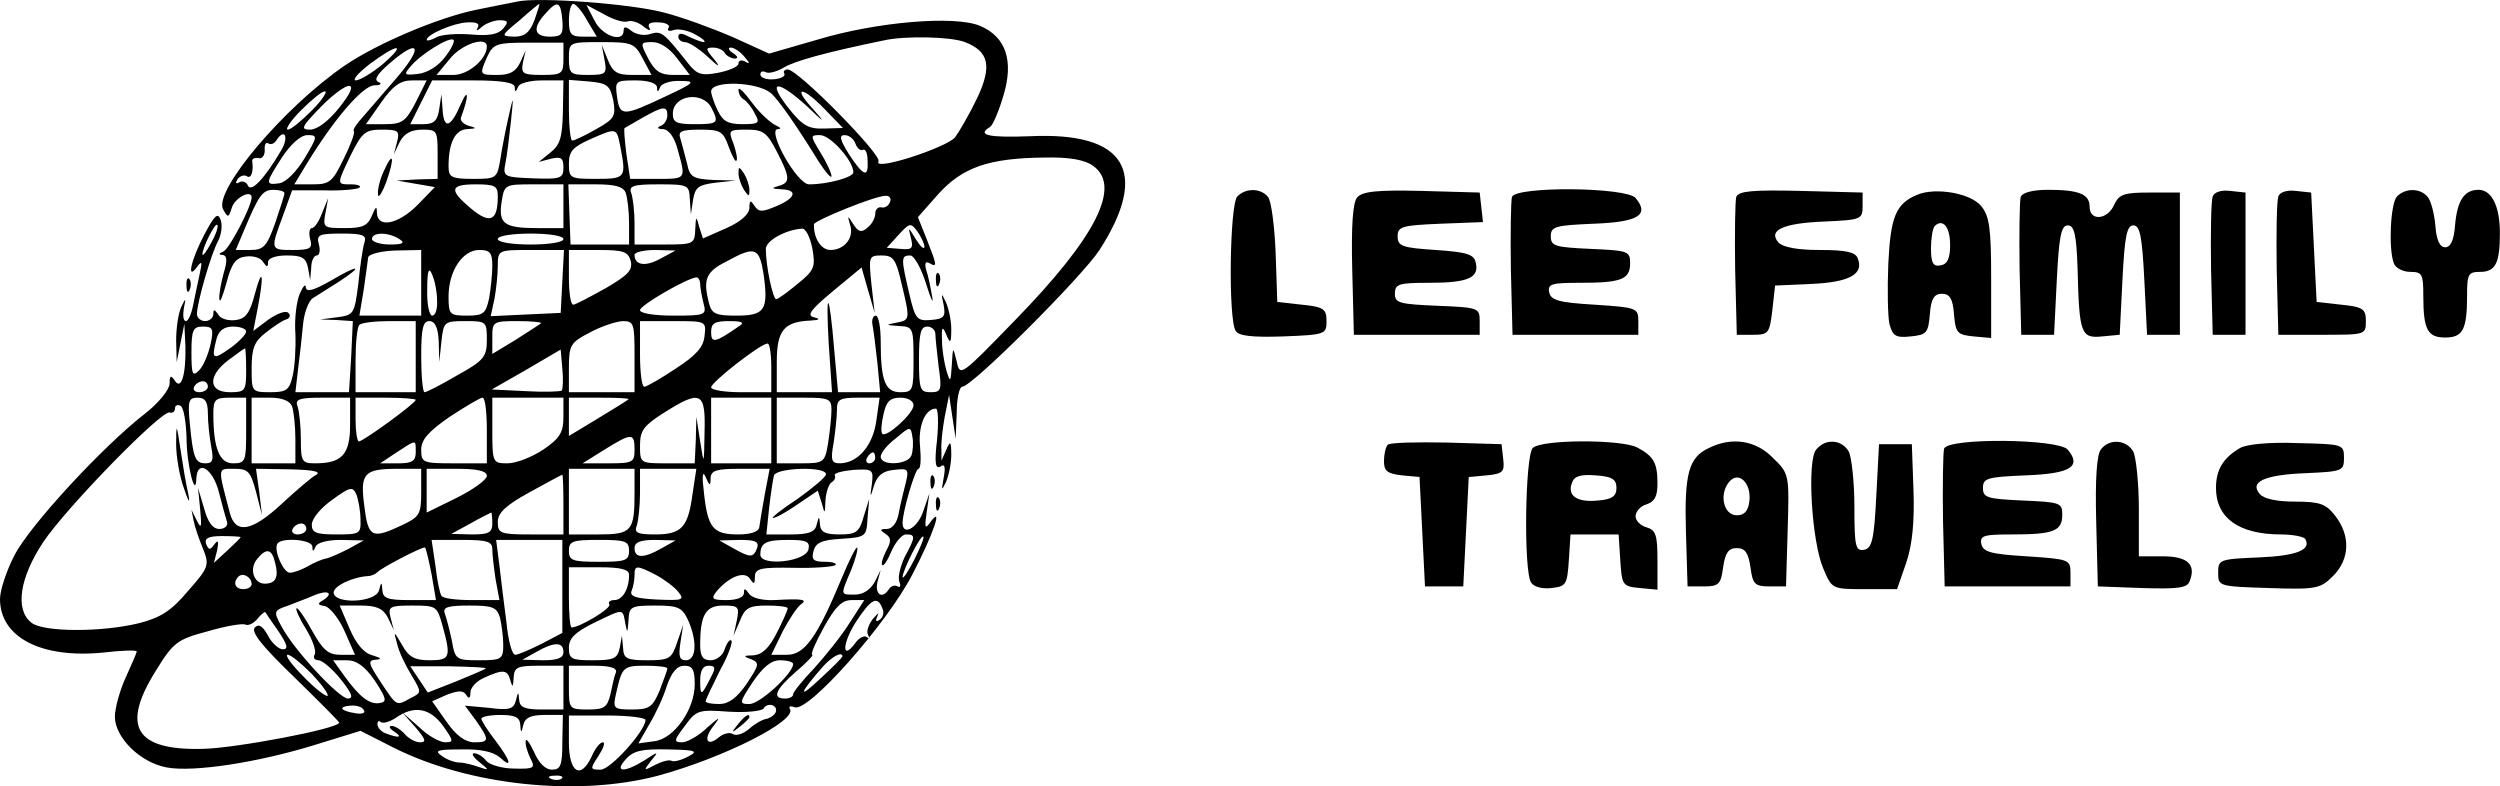 <svg version="1.0" xmlns="http://www.w3.org/2000/svg" preserveAspectRatio="xMidYMid meet" viewBox="13 178.3 457.02 143.75">

<g transform="translate(0,500) scale(0.1,-0.1)" fill="#000000" stroke="none">
<path d="M1075 3214 c-11 -2 -45 -9 -75 -15 -68 -14 -180 -61 -240 -102 -111 -76 -241 -230 -222 -263 9 -16 10 -15 16 4 6 18 36 33 36 18 0 -16 -41 -95 -52 -99 -8 -3 -9 -6 -1 -6 8 -1 9 -10 2 -33 -5 -18 -9 -40 -8 -48 1 -8 6 5 13 30 9 35 17 46 35 48 13 2 28 -2 32 -10 7 -10 9 -10 9 0 0 7 14 12 34 12 28 0 35 -4 39 -22 l4 -23 2 23 c0 12 5 22 10 22 5 0 7 9 4 20 -5 18 0 20 42 20 39 0 46 -3 41 -17 -3 -10 -8 -44 -11 -75 -7 -55 -8 -57 -39 -61 l-31 -4 30 -1 30 -2 -3 -65 -4 -65 -49 0 -49 0 5 43 c3 23 7 59 9 81 2 21 10 43 18 48 7 4 28 18 46 29 48 31 39 34 -13 3 -32 -18 -45 -22 -46 -12 0 7 -5 2 -11 -12 -6 -14 -10 -46 -8 -73 1 -26 -1 -61 -5 -77 -6 -26 -11 -30 -41 -30 -34 0 -34 1 -34 44 0 36 5 49 26 65 14 11 30 22 37 24 7 2 9 8 4 12 -4 5 -20 -1 -36 -12 l-28 -21 8 41 c12 62 9 79 -5 27 -9 -35 -17 -46 -35 -48 -13 -2 -28 2 -32 10 -7 10 -9 10 -9 1 0 -7 -7 -13 -15 -13 -8 0 -15 6 -15 13 0 20 26 111 39 134 6 12 8 29 4 39 -5 13 -11 7 -29 -27 -25 -47 -34 -88 -13 -59 8 11 9 8 4 -14 -3 -15 -9 -41 -12 -57 -3 -16 -9 -29 -13 -29 -5 0 -6 10 -4 23 4 20 4 21 -5 2 -5 -11 -9 -38 -9 -60 l1 -40 7 35 7 35 2 -42 c1 -52 -8 -81 -20 -61 -7 10 -9 8 -9 -7 -1 -11 -20 -35 -46 -55 -77 -60 -211 -205 -238 -259 -14 -27 -26 -63 -26 -79 0 -70 75 -109 188 -98 34 4 62 5 62 2 0 -2 -9 -23 -20 -47 -11 -24 -20 -57 -20 -72 0 -38 46 -84 95 -93 49 -9 167 9 273 42 l81 25 59 -30 c138 -70 338 -91 485 -52 121 33 255 101 241 122 -3 5 1 6 9 3 25 -9 168 152 215 243 39 75 58 131 31 93 -8 -11 -9 -6 -5 20 l5 35 -11 -32 c-10 -31 -38 -47 -38 -22 0 21 23 99 29 99 4 0 5 18 3 40 -4 38 9 70 29 70 4 0 5 -25 2 -57 -5 -42 -3 -54 6 -49 8 6 10 0 6 -21 -4 -23 -4 -24 4 -8 5 11 10 34 10 50 0 26 -2 27 -9 10 l-9 -20 0 20 c-1 11 2 38 6 60 l8 40 6 -40 6 -40 2 48 c0 26 5 47 10 47 18 0 219 201 251 250 92 143 48 216 -126 208 -78 -3 -99 2 -74 17 5 3 16 29 24 56 20 65 5 109 -43 129 -47 19 -188 7 -295 -25 l-90 -26 -66 30 c-37 16 -94 37 -126 45 -59 16 -231 29 -269 20z m32 -34 c-9 -23 -18 -30 -37 -30 -25 1 -25 1 10 30 19 17 35 30 36 30 1 0 -3 -13 -9 -30z m51 0 c2 -26 -1 -30 -23 -30 -29 0 -32 16 -8 42 22 25 28 23 31 -12z m45 0 l18 -30 -25 0 c-22 0 -26 4 -26 30 0 17 4 30 8 30 4 0 16 -13 25 -30z m75 -2 c7 2 20 -2 29 -10 9 -7 14 -8 10 -2 -4 8 2 11 17 10 13 0 22 -5 18 -10 -3 -5 1 -7 9 -4 8 3 26 0 40 -8 13 -7 20 -13 16 -14 -5 0 -17 5 -28 10 -13 7 -19 7 -19 0 0 -5 5 -10 12 -10 7 0 26 -12 42 -27 20 -19 24 -20 12 -5 -16 19 -17 22 -3 22 9 0 19 -4 22 -10 3 -5 12 -10 18 -10 7 0 6 4 -3 10 -8 5 -10 10 -4 10 6 0 18 -8 25 -17 10 -11 10 -14 2 -9 -7 4 -13 3 -13 -3 0 -6 -17 -13 -37 -17 -31 -6 -39 -3 -55 17 -45 57 -49 60 -69 54 -11 -4 -26 -1 -34 5 -11 9 -15 9 -15 1 0 -23 -39 -10 -53 18 l-15 29 32 -17 c17 -10 37 -16 44 -13z m-275 -12 c-3 -6 -1 -6 8 2 7 6 22 12 32 12 16 0 17 -3 7 -15 -9 -11 -26 -14 -59 -11 -25 2 -54 0 -63 -5 -10 -6 -18 -7 -18 -5 0 10 49 31 74 32 17 1 24 -2 19 -10z m-60 -54 c-12 -16 -32 -28 -48 -30 -26 -3 -28 -2 -14 14 17 21 71 55 78 48 3 -2 -4 -17 -16 -32z m951 28 c44 -17 50 -44 22 -103 -14 -29 -32 -60 -40 -71 -16 -19 -151 -63 -140 -44 7 11 -147 168 -166 168 -6 0 -9 -4 -6 -8 2 -4 -6 -9 -20 -10 -13 -1 -24 3 -24 9 0 5 4 7 10 4 5 -3 20 1 32 8 19 12 76 28 183 50 39 9 124 7 149 -3z m-874 -8 c0 -23 -34 -52 -61 -52 l-31 0 24 29 c21 27 68 43 68 23z m140 -23 c0 -27 -3 -29 -39 -29 -35 0 -39 2 -35 23 l5 22 -10 -22 c-8 -17 -19 -23 -41 -23 -34 0 -34 0 -19 34 11 23 17 25 75 25 l64 0 0 -30z m145 1 l16 -30 -35 0 c-28 0 -36 5 -45 28 l-11 27 5 -27 c5 -26 3 -28 -30 -28 -32 0 -35 2 -35 30 0 30 0 30 60 30 56 0 60 -2 75 -30z m63 0 l23 -30 -30 0 c-24 0 -34 7 -46 30 -15 29 -15 30 8 30 14 0 32 -12 45 -30z m-538 -10 c-19 -16 -41 -29 -49 -30 -8 0 3 13 25 30 51 38 69 39 24 0z m28 -22 c-24 -28 -53 -61 -64 -74 -12 -13 -20 -25 -17 -27 2 -3 -6 -25 -19 -51 -20 -41 -25 -46 -56 -46 l-34 0 23 38 c50 82 102 142 123 143 12 0 15 3 8 6 -9 4 -3 14 20 34 53 46 63 33 16 -23z m32 -48 c-18 -35 -25 -40 -56 -40 l-35 0 28 40 c21 30 35 40 56 40 l27 0 -20 -40z m181 28 c0 -10 2 -10 6 0 2 7 22 12 44 12 l39 0 -1 -57 c-1 -47 -5 -61 -23 -75 l-21 -17 23 6 c18 4 22 1 22 -16 0 -20 -5 -22 -55 -20 -54 2 -56 3 -51 28 3 14 7 49 10 76 5 49 5 49 -4 10 -5 -22 -12 -57 -15 -77 -6 -37 -7 -38 -50 -38 -40 0 -45 3 -45 23 0 43 12 67 34 68 18 1 18 2 3 6 -10 3 -17 10 -14 16 14 37 14 56 0 25 -19 -45 -32 -49 -34 -10 l-2 27 -4 -27 c-3 -22 -10 -28 -29 -28 l-24 0 20 40 20 40 75 0 c53 0 75 -4 76 -12z m180 -24 c5 -29 3 -34 -31 -53 -21 -12 -40 -21 -44 -21 -3 0 -6 25 -6 56 l0 55 37 -3 c33 -3 38 -7 44 -34z m80 24 c0 -10 2 -10 6 0 2 6 19 12 36 11 30 0 28 -3 -28 -29 -76 -36 -82 -36 -87 0 -4 29 -3 30 34 30 23 0 38 -5 39 -12z m208 -11 c14 -12 48 -61 88 -126 13 -20 23 -31 23 -26 0 6 -9 25 -20 43 -19 31 -19 32 -1 32 19 0 61 -47 61 -68 0 -9 -46 -22 -81 -22 -22 0 -78 100 -57 101 7 0 5 3 -4 7 -9 4 -29 22 -43 41 -14 19 -25 30 -25 24 0 -7 4 -15 10 -18 5 -3 15 -15 20 -26 10 -17 7 -19 -23 -19 -27 0 -36 6 -45 25 -7 14 -12 30 -12 35 0 20 83 18 109 -3z m-789 -27 c-19 -24 -40 -40 -53 -40 -18 0 -16 5 18 40 21 22 45 40 53 40 9 0 2 -15 -18 -40z m855 3 c33 -32 35 -32 11 -5 -39 42 -19 42 22 -1 l33 -34 -34 -1 c-29 -1 -40 5 -66 38 -40 51 -20 52 34 3z m-905 -8 c-19 -19 -38 -35 -44 -35 -5 0 5 16 24 35 19 19 38 35 44 35 5 0 -5 -16 -24 -35z m730 6 c15 -29 13 -31 -30 -31 -33 0 -40 3 -40 19 0 34 53 42 70 12z m-80 -15 c0 -8 -6 -17 -12 -19 -8 -3 -6 -6 4 -6 11 -1 21 -15 27 -38 15 -54 16 -53 -38 -53 l-49 0 -7 46 c-3 25 -5 47 -3 47 2 1 17 10 33 19 37 21 45 22 45 4z m-494 -48 l-6 -23 11 23 c8 15 21 22 41 22 27 0 28 -2 28 -45 l0 -45 -37 -1 -38 -2 35 -6 35 -6 -32 -33 c-35 -35 -73 -43 -74 -14 0 13 -2 12 -9 -5 -8 -19 -17 -23 -50 -23 -39 0 -40 1 -35 28 l5 27 -11 -27 c-6 -16 -14 -28 -19 -28 -4 0 -6 -9 -3 -20 5 -17 0 -20 -31 -20 -42 0 -42 0 -19 62 l17 47 58 0 c33 -1 62 2 65 5 4 3 -3 6 -15 6 -27 0 -27 -1 0 55 20 40 26 45 56 45 30 0 33 -2 28 -22z m408 -9 c11 -57 10 -59 -44 -59 -48 0 -50 1 -50 28 0 22 7 30 38 44 50 22 49 22 56 -13z m198 0 c6 -16 12 -28 14 -26 3 2 0 16 -5 31 -10 25 -9 26 24 26 30 0 37 -5 55 -40 25 -48 25 -57 3 -63 -14 -4 -12 -5 5 -6 31 -1 27 -16 -9 -31 -26 -11 -32 -11 -40 1 -7 11 -9 10 -9 -4 0 -11 -15 -25 -42 -37 l-43 -19 -7 22 c-5 20 -6 19 -7 -5 -1 -27 -3 -28 -56 -28 l-55 0 0 39 c0 22 -3 46 -6 55 -5 13 3 16 50 16 54 0 56 -1 57 -27 l2 -28 4 27 c4 23 10 27 41 31 l37 4 -41 1 c-37 2 -43 5 -48 30 -4 15 -9 35 -12 45 -5 14 1 17 36 17 37 0 42 -3 52 -31z m-818 -7 c-30 -51 -55 -78 -61 -64 -2 6 -10 9 -15 6 -7 -4 -8 -2 -4 5 4 6 12 9 17 6 8 -6 13 8 10 28 0 4 5 6 12 5 6 -2 11 5 11 14 -1 10 2 16 6 13 5 -3 11 -1 15 5 15 24 24 7 9 -18z m43 -14 c-15 -25 -34 -44 -46 -46 -27 -4 -26 0 5 48 16 24 34 40 46 40 19 0 19 -2 -5 -42z m1007 26 c3 -8 9 -13 13 -11 5 3 9 -6 9 -19 2 -33 -7 -30 -34 11 -16 26 -19 35 -8 35 8 0 17 -7 20 -16z m434 -40 c53 -37 6 -130 -142 -282 -100 -103 -101 -104 -107 -76 -7 28 -7 28 -9 -6 -2 -33 -3 -33 -10 -10 -4 14 -8 39 -8 55 -1 25 1 27 8 10 7 -17 9 -16 9 10 0 17 -5 39 -10 50 -8 17 -9 17 -4 -5 4 -22 1 -26 -24 -28 -25 -2 -28 2 -39 49 -15 64 -15 69 2 69 7 0 20 -23 29 -52 9 -29 14 -39 11 -23 -3 17 -7 38 -11 49 -3 12 -1 16 6 12 15 -9 14 -4 -5 44 l-16 40 38 43 c44 48 91 65 194 66 44 1 73 -4 88 -15z m-1088 -56 c0 -45 -14 -51 -48 -23 -42 35 -40 45 8 45 35 0 40 -3 40 -22z m120 -18 l0 -40 -47 0 c-62 0 -72 8 -66 48 5 32 6 32 59 32 l54 0 0 -40z m114 24 c3 -9 6 -33 6 -55 l0 -39 -53 0 -54 0 -2 55 -2 55 50 0 c35 0 51 -4 55 -16z m-624 0 c0 -4 -8 -28 -17 -55 -15 -42 -21 -49 -45 -49 l-27 0 16 38 c26 62 33 72 53 72 11 0 20 -3 20 -6z m1107 -16 c-2 -7 -10 -12 -16 -10 -6 1 -11 -4 -11 -12 0 -7 -6 -19 -14 -25 -11 -10 -17 -8 -26 6 -11 17 -11 17 -6 -1 8 -23 -10 -46 -36 -46 -17 0 -31 22 -30 47 1 7 109 51 130 52 8 1 12 -5 9 -11z m-1241 -75 c-8 -15 -15 -25 -16 -21 0 12 23 58 27 54 3 -2 -2 -17 -11 -33z m1304 -7 c-1 -6 -7 0 -16 14 -14 23 -14 23 -9 3 5 -20 3 -23 -19 -21 l-25 2 22 24 c20 22 22 22 34 6 7 -10 13 -23 13 -28z m-205 -3 c6 -34 4 -40 -27 -65 -18 -15 -36 -28 -39 -28 -6 0 -19 60 -19 92 0 15 36 35 66 37 7 1 15 -16 19 -36z m-755 17 c11 -7 7 -10 -17 -10 -18 0 -33 5 -33 10 0 13 30 13 50 0z m300 0 c0 -6 -27 -10 -60 -10 -33 0 -60 4 -60 10 0 6 27 10 60 10 33 0 60 -4 60 -10z m-260 -80 l0 -60 -56 0 -57 0 8 48 c4 26 7 52 8 58 0 6 22 12 49 13 l48 1 0 -60z m130 31 c0 -16 -3 -43 -6 -60 -6 -27 -10 -31 -40 -31 -32 0 -34 2 -34 35 0 47 26 85 56 85 20 0 24 -5 24 -29z m128 -28 l-3 -58 -64 -3 -64 -3 7 32 c3 17 6 44 6 60 0 29 1 29 60 29 l61 0 -3 -57z m125 37 c4 -17 -5 -26 -46 -50 -29 -16 -55 -30 -59 -30 -5 0 -8 23 -8 50 l0 50 54 0 c46 0 54 -3 59 -20z m54 4 c-27 -15 -47 -12 -47 7 0 5 17 9 38 9 l37 -1 -28 -15z m189 -29 c9 -65 2 -75 -50 -75 -37 0 -45 3 -50 23 -11 43 -6 57 32 76 53 29 60 26 68 -24z m252 -16 c16 -67 16 -67 -10 -72 -20 -4 -19 -4 5 -6 26 -1 27 -3 27 -61 0 -57 -1 -60 -24 -60 -28 0 -36 21 -36 93 0 26 -4 47 -9 47 -5 0 -8 -8 -6 -17 2 -10 6 -42 9 -70 l5 -53 -39 0 -38 0 -7 78 c-9 108 -16 115 -10 10 l6 -88 -50 0 -51 0 0 55 c0 58 13 74 62 76 17 1 18 3 6 6 -14 3 -6 14 35 48 l52 43 12 -42 12 -41 -6 53 c-5 50 -5 52 19 52 21 0 26 -7 36 -51z m-849 -31 c1 -16 -3 -28 -9 -28 -5 0 -10 21 -9 48 0 35 3 42 9 27 5 -11 9 -32 9 -47z m481 30 c0 -7 3 -23 6 -35 6 -22 4 -23 -55 -23 -33 0 -61 4 -61 10 0 9 85 58 103 60 4 0 7 -6 7 -12z m-520 -133 l0 -65 -55 0 -55 0 0 58 c0 32 3 62 7 65 3 4 28 7 55 7 l48 0 0 -65z m42 28 l1 -38 4 38 c4 36 5 37 44 37 38 0 39 -1 39 -34 0 -31 -5 -38 -54 -65 -29 -17 -56 -31 -60 -31 -3 0 -6 29 -6 65 0 51 3 65 15 65 10 0 16 -12 17 -37z m187 33 c-2 -2 -23 -15 -46 -30 l-43 -26 0 30 c0 29 1 30 47 30 25 0 44 -2 42 -4z m171 -61 l0 -65 -60 0 -60 0 0 45 c0 41 3 46 38 64 20 11 47 20 60 21 21 0 22 -4 22 -65z m128 38 c-2 -21 -16 -36 -53 -60 -27 -18 -53 -33 -57 -33 -5 0 -8 27 -8 60 l0 60 61 0 c60 0 60 0 57 -27z m62 17 c-43 -30 -50 -31 -50 -10 0 16 6 20 33 20 25 0 29 -3 17 -10z m-965 -32 c-4 -18 -13 -40 -21 -48 -12 -12 -14 -8 -14 33 0 41 3 47 21 47 18 0 20 -4 14 -32z m65 23 c0 -5 -13 -19 -30 -31 -31 -22 -34 -20 -24 18 4 15 14 22 30 22 13 0 24 -4 24 -9z m1260 -5 c0 -7 3 -34 6 -60 6 -42 5 -46 -15 -46 -19 0 -21 5 -21 60 0 47 3 60 15 60 8 0 15 -6 15 -14z m-300 -61 l0 -45 -55 0 c-30 0 -55 4 -55 9 0 9 89 79 103 80 4 1 7 -19 7 -44z m-960 -5 c0 -38 -2 -40 -30 -40 -39 0 -41 30 -2 59 15 11 28 21 30 21 1 0 2 -18 2 -40z m577 -37 c-3 -2 -33 -3 -67 -1 l-61 3 63 36 63 37 3 -35 c2 -19 1 -37 -1 -40z m-647 7 c0 -5 -7 -10 -16 -10 -8 0 -12 5 -9 10 3 6 10 10 16 10 5 0 9 -4 9 -10z m0 -49 c0 -16 3 -43 6 -60 5 -25 3 -31 -10 -31 -19 0 -23 9 -29 73 -4 41 -2 47 14 47 14 0 19 -7 19 -29z m70 -31 c0 -56 -1 -60 -24 -60 -25 0 -36 28 -36 91 0 26 4 29 30 29 l30 0 0 -60z m84 44 c3 -9 6 -36 6 -60 l0 -44 -40 0 -40 0 0 60 0 60 34 0 c22 0 36 -6 40 -16z m106 -34 c0 -54 -15 -70 -64 -70 -24 0 -26 3 -26 44 0 24 -3 51 -6 60 -5 13 2 16 45 16 l51 0 0 -50z m120 46 c0 -6 -96 -76 -104 -76 -3 0 -6 18 -6 40 l0 40 55 0 c30 0 55 -2 55 -4z m130 -56 l0 -60 -60 0 c-57 0 -60 1 -60 25 0 18 13 33 52 60 29 19 56 35 60 35 5 0 8 -27 8 -60z m140 25 c0 -28 -6 -39 -37 -60 -21 -14 -50 -25 -65 -25 -27 0 -28 1 -28 60 l0 60 65 0 65 0 0 -35z m119 32 c-2 -2 -28 -18 -56 -35 l-53 -32 0 35 0 35 57 0 c31 0 54 -1 52 -3z m139 -59 c-1 -62 -1 -63 -8 -18 l-7 45 -1 -42 -2 -43 -50 0 c-50 0 -50 0 -50 33 0 27 7 36 43 59 68 43 77 39 75 -34z m122 2 l0 -60 -55 0 -55 0 0 60 0 60 55 0 55 0 0 -60z m110 38 c0 -13 -3 -40 -6 -60 -6 -37 -8 -38 -50 -38 l-44 0 0 60 0 60 50 0 c45 0 50 -2 50 -22z m82 -20 c-6 -45 -33 -77 -66 -78 -16 0 -18 5 -12 38 3 20 6 47 6 60 0 19 5 22 39 22 l39 0 -6 -42z m68 28 c0 -15 -50 -60 -57 -52 -3 3 -2 18 2 35 5 24 12 31 31 31 14 0 24 -6 24 -14z m-1329 -59 c0 -50 17 -115 18 -74 2 35 30 17 41 -25 6 -24 13 -49 15 -55 2 -7 -4 -13 -14 -13 -12 0 -21 12 -28 38 l-11 37 4 -40 c3 -32 2 -36 -6 -20 l-10 20 4 -20 c2 -11 10 -34 17 -51 12 -30 11 -34 -27 -77 -30 -36 -50 -49 -89 -59 -68 -17 -177 -17 -198 1 -30 24 -21 82 22 147 43 64 216 241 231 237 6 -2 10 2 10 8 0 5 5 7 10 4 6 -3 10 -30 11 -58z m1325 -33 c-7 -17 -56 -19 -56 -2 0 7 12 22 28 34 26 22 27 22 30 2 2 -10 1 -26 -2 -34z m-506 11 c0 -23 -3 -25 -47 -25 l-48 0 40 25 c50 31 55 31 55 0z m-400 -5 c0 -16 -7 -20 -32 -20 l-33 0 30 20 c37 24 35 24 35 0z m840 -10 c0 -5 -5 -10 -11 -10 -5 0 -7 5 -4 10 3 6 8 10 11 10 2 0 4 -4 4 -10z m-1132 -62 l11 -43 -5 42 -6 43 63 -1 c40 -1 57 -4 47 -10 -8 -4 -37 -29 -64 -54 -54 -50 -84 -55 -94 -15 -22 84 -23 80 8 80 26 0 30 -5 40 -42z m302 -1 c0 -40 -3 -45 -35 -60 -55 -26 -62 -23 -69 35 -8 60 -1 68 62 68 l42 0 0 -43z m120 30 c0 -7 -25 -25 -55 -40 l-55 -27 0 40 0 40 55 0 c38 0 55 -4 55 -13z m270 -31 c0 -70 -5 -76 -66 -76 l-54 0 0 60 0 60 60 0 60 0 0 -44z m106 -2 c-8 -61 -20 -74 -68 -74 -33 0 -39 3 -34 16 3 9 6 36 6 60 l0 44 51 0 52 0 -7 -46z m33 29 c1 14 10 17 54 17 l54 0 -9 -47 c-5 -27 -9 -54 -10 -60 -1 -8 -16 -13 -38 -13 -46 0 -56 11 -63 75 -4 32 -3 43 3 30 7 -17 9 -17 9 -2z m211 7 c0 -5 -24 -25 -52 -45 -29 -19 -49 -35 -45 -35 5 0 25 11 45 25 l37 25 7 -22 c6 -22 6 -21 7 4 1 15 6 30 11 33 6 4 8 9 6 13 -2 4 13 8 34 10 35 2 37 1 34 -25 -4 -27 -3 -27 4 -3 6 18 16 26 36 28 26 3 28 2 22 -23 -4 -15 -10 -40 -13 -56 -3 -18 -12 -29 -22 -29 -13 0 -13 -2 -2 -9 10 -7 11 -13 1 -31 -6 -12 -10 -24 -7 -26 2 -3 10 9 17 26 7 16 19 30 26 30 18 0 18 -4 -2 -41 -8 -17 -13 -37 -10 -45 3 -8 2 -12 -3 -9 -5 3 -12 1 -16 -5 -12 -19 -26 -10 -21 13 l6 22 -11 -22 c-8 -14 -21 -23 -36 -23 -27 0 -27 -2 -7 45 8 20 13 39 11 41 -2 2 -14 -22 -27 -53 -46 -111 -69 -143 -101 -143 l-29 0 21 43 c12 23 27 45 33 49 13 9 4 11 -48 8 -23 -1 -42 4 -47 12 -7 10 -9 10 -9 1 0 -8 -13 -13 -31 -13 -27 0 -30 2 -19 16 23 27 51 38 61 23 7 -11 9 -10 9 3 0 16 10 18 71 17 38 -1 73 2 76 5 4 3 -5 6 -19 6 -21 0 -25 4 -21 19 4 16 15 21 51 23 45 3 46 4 48 38 l3 35 -10 -32 c-8 -29 -14 -33 -44 -33 -26 0 -35 4 -36 18 -1 16 -2 16 -6 0 -3 -14 -15 -18 -48 -18 l-44 0 5 48 c3 26 7 53 9 60 5 14 95 17 95 2z m-480 -55 l0 -55 -60 0 c-56 0 -60 2 -60 23 0 16 14 30 58 54 31 17 58 32 60 32 1 1 2 -24 2 -54z m-371 -27 c1 -27 -1 -28 -44 -28 -37 0 -45 3 -45 18 0 11 17 31 37 45 34 25 38 25 45 9 3 -9 7 -29 7 -44z m241 -8 c0 -17 -7 -20 -37 -20 l-38 1 35 19 c19 11 36 19 38 20 1 0 2 -9 2 -20z m-340 -10 c0 -5 -7 -10 -16 -10 -8 0 -12 5 -9 10 3 6 10 10 16 10 5 0 9 -4 9 -10z m-120 -15 c0 -1 -11 -12 -24 -24 l-25 -23 6 23 c3 17 2 20 -5 11 -8 -11 -10 -11 -15 0 -4 11 4 15 29 15 19 0 34 -1 34 -2z m1231 -42 c-11 -21 -20 -35 -21 -31 0 12 33 78 38 74 2 -2 -6 -21 -17 -43z m-1100 25 c0 -10 2 -10 6 0 3 7 22 12 46 12 l42 -1 -29 -16 c-16 -8 -34 -16 -40 -17 -6 -1 -21 -7 -33 -14 -12 -7 -27 -12 -33 -12 -12 0 -30 41 -23 53 7 12 63 8 64 -5z m329 -5 c0 -10 3 -35 6 -55 l7 -38 -51 0 c-28 0 -53 3 -55 8 -3 4 -8 28 -11 55 l-7 47 55 0 c47 0 56 -3 56 -17z m128 -68 l0 -85 -38 -20 c-22 -11 -43 -20 -48 -20 -6 0 -13 26 -16 58 -4 31 -10 78 -13 105 l-6 47 61 0 60 0 0 -85z m122 65 c0 -18 -7 -20 -55 -20 -48 0 -55 2 -55 20 0 18 7 20 55 20 48 0 55 -2 55 -20z m60 5 c-33 -19 -50 -19 -50 0 0 11 11 15 38 15 l37 -1 -25 -14z m174 0 c-7 -18 -12 -18 -44 0 l-25 14 37 1 c29 0 36 -3 32 -15z m94 -2 c-4 -23 -88 -32 -88 -10 0 22 10 27 52 27 32 0 39 -3 36 -17z m-689 -46 l8 -47 -48 0 c-40 0 -49 3 -50 18 -1 16 -2 16 -6 0 -6 -23 -83 -26 -83 -4 0 12 36 29 65 30 6 1 12 4 15 7 7 8 84 48 87 45 2 -2 7 -24 12 -49z m-286 21 c7 -26 1 -38 -19 -38 -20 0 -29 27 -14 45 17 21 27 19 33 -7z m647 -22 c0 -26 -12 -46 -27 -46 -8 0 -12 -4 -9 -8 4 -7 -54 -42 -69 -42 -3 0 -5 25 -5 55 l0 55 55 0 c41 0 55 -4 55 -14z m49 0 c15 -8 34 -22 41 -31 12 -15 8 -16 -39 -14 -40 2 -51 6 -46 17 3 7 5 20 5 28 0 18 4 18 39 0z m-739 -17 c0 -5 -7 -9 -15 -9 -15 0 -20 12 -9 23 8 8 24 -1 24 -14z m131 -29 c-11 -6 -11 -9 3 -11 9 -2 26 -23 36 -46 l19 -43 -27 0 c-22 0 -32 9 -52 45 -13 24 -26 42 -28 40 -2 -2 6 -20 18 -39 12 -20 19 -40 15 -46 -3 -5 0 -10 7 -10 7 0 26 -16 41 -35 20 -25 24 -35 13 -35 -16 0 -100 90 -122 133 -14 26 -14 28 13 37 15 6 37 14 48 19 24 10 36 4 16 -9z m962 -42 c-15 -24 -45 -61 -65 -83 -21 -22 -38 -43 -38 -47 0 -5 -7 -8 -15 -8 -24 0 -18 16 20 49 20 17 33 31 30 31 -4 0 6 23 21 50 21 38 33 50 51 50 l23 0 -27 -42z m60 27 c4 -8 1 -17 -5 -21 -7 -5 -8 -2 -4 7 4 8 1 5 -8 -5 -8 -10 -13 -24 -9 -30 3 -6 3 -8 -2 -4 -4 4 -14 0 -21 -10 -25 -34 -25 -3 0 37 28 43 40 50 49 26z m-904 -17 l11 -23 -6 23 c-5 20 -2 22 40 22 44 0 45 -1 55 -37 16 -58 14 -63 -24 -63 -27 0 -38 6 -50 28 -15 26 -16 26 -9 2 3 -14 15 -39 26 -57 19 -32 19 -32 -1 -42 -27 -15 -25 -16 -55 29 -23 35 -24 40 -9 41 12 1 10 3 -6 8 -16 4 -30 21 -42 49 l-18 42 38 0 c29 0 41 -5 50 -22z m205 0 c3 -13 6 -35 6 -50 0 -26 -3 -28 -44 -28 -42 0 -44 1 -50 36 -4 19 -10 42 -13 50 -4 11 6 14 45 14 43 0 50 -3 56 -22z m344 -5 c17 -38 15 -73 -4 -73 -12 0 -14 7 -10 33 l5 32 -11 -32 c-10 -30 -14 -33 -54 -33 -39 0 -44 3 -45 23 l-2 22 -4 -22 c-4 -20 -11 -23 -49 -23 -39 0 -44 2 -44 23 0 17 11 28 45 45 56 27 53 27 58 0 4 -20 4 -19 6 5 1 25 4 27 49 27 41 0 49 -3 60 -27z m89 0 l-6 -28 12 28 c9 23 17 27 49 27 21 0 38 -2 38 -5 0 -3 -9 -24 -20 -45 -14 -28 -27 -40 -43 -41 -18 0 -19 -2 -4 -7 16 -7 15 -10 -8 -45 -18 -26 -33 -37 -50 -37 -14 0 -25 2 -25 5 0 3 12 28 26 56 15 27 24 52 21 55 -3 3 -8 -4 -12 -15 -3 -12 -15 -21 -26 -21 -14 0 -19 7 -19 28 0 55 10 72 42 72 28 0 30 -2 25 -27z m-838 -20 c16 -24 19 -33 8 -33 -7 0 -20 11 -27 25 -10 18 -17 22 -24 15 -8 -8 13 -34 72 -91 45 -44 82 -81 82 -83 0 -11 -190 -47 -250 -48 -123 -3 -149 41 -85 143 32 52 39 57 95 72 34 10 65 15 69 12 5 -2 14 2 21 10 7 9 14 14 15 13 1 -2 12 -18 24 -35z m521 -38 c0 -11 -11 -15 -37 -15 l-38 1 25 14 c33 19 50 19 50 0z m-460 -40 c18 -19 31 -37 29 -40 -3 -2 -23 13 -44 35 -22 22 -35 40 -29 40 6 0 25 -16 44 -35z m970 32 c0 -2 -19 -21 -42 -42 -40 -38 -37 -26 6 23 17 19 36 29 36 19z m-855 -44 c21 -32 23 -39 10 -41 -19 -4 -38 11 -66 50 l-20 28 25 0 c18 0 33 -11 51 -37z m765 30 c-1 -18 -61 -73 -80 -73 -19 0 -19 2 6 40 19 28 34 40 50 40 13 0 24 -3 24 -7z m-562 -8 c-2 -2 -26 -12 -55 -24 l-51 -20 -16 24 -16 24 71 0 c39 -1 69 -2 67 -4z m142 -35 l0 -40 -40 0 c-31 0 -40 4 -41 18 -1 15 -2 15 -6 -2 -4 -15 -12 -18 -49 -13 l-44 4 20 -27 c25 -36 25 -40 -3 -40 -16 0 -33 12 -51 38 l-26 37 27 12 c21 8 30 8 35 0 5 -8 8 -7 8 4 0 9 11 21 25 27 35 16 43 15 48 -5 4 -14 5 -12 6 5 1 19 6 22 46 22 l45 0 0 -40z m96 28 c-3 -7 -7 -25 -10 -40 -6 -24 -11 -28 -41 -28 -34 0 -35 1 -35 40 l0 40 45 0 c31 0 43 -4 41 -12z m94 7 c0 -3 -7 -21 -14 -40 -13 -31 -19 -35 -51 -35 -33 0 -35 2 -29 28 11 50 13 52 54 52 22 0 40 -2 40 -5z m50 -29 c0 -46 -38 -100 -74 -104 l-29 -4 20 35 c11 18 26 50 32 70 9 26 19 37 32 37 15 0 19 -7 19 -34z m29 12 c-17 -34 -19 -34 -19 -5 0 18 5 27 15 27 13 0 14 -4 4 -22z m-634 -59 c4 -5 -3 -8 -14 -6 -28 4 -34 12 -11 14 11 1 22 -2 25 -8z m753 -4 c-2 -5 -9 -10 -16 -12 -8 -1 -22 -9 -32 -18 -10 -9 -24 -14 -30 -10 -6 4 -18 1 -26 -6 -23 -19 -29 -2 -8 23 12 16 9 14 -12 -4 -16 -16 -38 -28 -47 -28 -16 0 -15 4 5 30 21 29 25 30 80 26 32 -2 61 1 64 6 7 12 27 6 22 -7z m-608 -25 c19 -27 20 -30 4 -30 -10 0 -32 12 -48 28 l-31 27 24 -27 c19 -22 21 -28 9 -28 -9 0 -21 7 -28 15 -7 8 -18 15 -24 15 -6 0 -4 -5 4 -10 17 -11 10 -13 -14 -4 -9 3 -16 11 -16 17 0 6 3 7 6 4 4 -3 16 0 28 8 33 23 62 18 86 -15z m141 3 c1 -17 2 -17 6 0 3 12 14 17 38 17 l34 0 -1 -50 c0 -42 -3 -50 -19 -50 -12 0 -24 12 -33 33 -8 17 -15 26 -15 19 -1 -7 4 -22 9 -32 9 -17 6 -19 -30 -18 -22 0 -45 7 -51 14 -6 8 -16 14 -22 14 -6 0 -2 -7 9 -16 19 -15 19 -16 -1 -9 -11 4 -27 8 -35 8 -8 0 -23 5 -32 12 -15 10 -9 12 35 12 34 1 58 -4 70 -14 25 -23 21 -7 -8 31 -14 18 -25 36 -25 39 0 4 16 7 35 7 26 0 35 -4 36 -17z m229 8 c0 -20 -64 -91 -82 -91 -19 0 -20 1 -4 25 9 14 13 25 8 25 -5 0 -14 -11 -20 -25 -20 -44 -42 -31 -42 25 l0 49 70 0 c39 0 70 -4 70 -8z m78 -67 c-13 -7 -26 -10 -30 -8 -4 3 -18 -1 -30 -7 -22 -12 -22 -11 -8 7 15 18 14 18 -12 1 -37 -23 -56 -22 -34 2 14 16 30 19 77 18 52 -1 56 -3 37 -13z m-231 -40 c-3 -3 -12 -4 -19 -1 -8 3 -5 6 6 6 11 1 17 -2 13 -5z"/>
<path d="M832 2905 c-7 -14 -12 -34 -11 -43 0 -9 7 1 15 22 16 45 13 59 -4 21z"/>
<path d="M1480 2900 c0 -8 5 -22 10 -30 9 -13 10 -13 10 0 0 8 -5 22 -10 30 -9 13 -10 13 -10 0z"/>
<path d="M1841 2704 c0 -11 3 -14 6 -6 3 7 2 16 -1 19 -3 4 -6 -2 -5 -13z"/>
<path d="M452 2405 c0 -22 6 -58 14 -80 9 -27 12 -30 8 -10 -4 17 -10 53 -14 80 -7 48 -8 49 -8 10z"/>
<path d="M1479 1893 c-13 -16 -12 -17 4 -4 9 7 17 15 17 17 0 8 -8 3 -21 -13z"/>
<path d="M2392 2858 c-14 -14 -17 -225 -3 -246 5 -9 30 -12 87 -10 77 3 79 4 79 28 0 22 -5 26 -45 30 l-45 5 -3 89 c-2 50 -8 96 -14 103 -13 16 -40 17 -56 1z"/>
<path d="M2611 2856 c-8 -9 -11 -52 -9 -132 l3 -119 115 0 115 0 0 25 c0 24 -2 25 -77 28 -70 3 -78 5 -78 22 0 18 7 20 63 20 70 0 91 9 85 36 -3 16 -15 20 -73 24 -62 4 -70 7 -70 25 0 18 8 20 78 23 l78 3 -3 27 -3 27 -106 3 c-82 2 -109 -1 -118 -12z"/>
<path d="M2894 2857 c-2 -7 -3 -67 -2 -133 l3 -119 115 0 115 0 0 25 c0 24 -3 25 -80 30 -66 4 -80 8 -83 23 -3 15 5 17 56 17 76 0 92 6 92 36 0 22 -4 23 -72 26 -65 3 -73 5 -73 23 0 18 8 20 78 23 82 3 103 16 77 47 -17 20 -218 22 -226 2z"/>
<path d="M3304 2857 c-2 -7 -3 -67 -2 -133 l3 -119 30 0 c28 0 30 3 35 45 l5 45 67 3 c69 3 96 18 84 47 -4 11 -21 15 -69 15 -42 0 -68 5 -76 14 -19 22 8 35 84 38 67 3 70 4 70 28 l0 25 -113 3 c-87 2 -114 0 -118 -11z"/>
<path d="M3635 2861 c-39 -16 -49 -40 -53 -126 -2 -46 -1 -96 2 -110 6 -22 11 -26 39 -23 29 3 32 6 35 41 2 28 8 37 22 37 14 0 20 -9 22 -37 3 -35 6 -38 36 -41 l32 -3 0 109 c0 90 -3 114 -18 132 -19 24 -84 35 -117 21z m60 -92 c0 -24 -5 -35 -17 -37 -14 -3 -18 4 -18 31 0 18 3 37 7 41 15 14 28 -2 28 -35z"/>
<path d="M3824 2857 c-2 -7 -3 -67 -2 -133 l3 -119 30 0 30 0 5 100 c4 80 8 100 20 100 12 0 16 -17 18 -80 3 -118 6 -127 45 -123 l32 3 5 100 c4 80 8 100 20 100 12 0 16 -20 20 -100 l5 -100 30 0 30 0 0 130 0 130 -55 0 c-47 0 -56 -3 -65 -22 -12 -28 -45 -31 -45 -4 0 23 -19 31 -76 31 -28 0 -47 -5 -50 -13z"/>
<path d="M4175 2858 c-3 -8 -4 -68 -3 -134 l3 -119 30 0 30 0 0 130 0 130 -28 3 c-16 2 -29 -2 -32 -10z"/>
<path d="M4295 2858 c-3 -8 -4 -68 -3 -134 l3 -119 80 0 c79 0 80 0 80 25 0 22 -5 26 -45 30 l-45 5 -5 100 -5 100 -28 3 c-16 2 -29 -2 -32 -10z"/>
<path d="M4512 2858 c-12 -12 -16 -95 -6 -122 3 -9 17 -16 30 -16 22 0 24 -4 24 -44 0 -62 8 -76 40 -76 32 0 40 14 40 76 0 40 2 44 24 44 28 0 36 16 36 71 0 49 -15 79 -39 79 -26 0 -39 -19 -43 -65 -2 -27 -8 -40 -18 -40 -10 0 -16 13 -18 40 -2 22 -8 45 -14 52 -13 16 -40 17 -56 1z"/>
<path d="M471 2694 c0 -11 3 -14 6 -6 3 7 2 16 -1 19 -3 4 -6 -2 -5 -13z"/>
<path d="M2667 2404 c-4 -4 -7 -18 -7 -30 0 -18 6 -23 33 -26 l32 -3 5 -100 5 -100 35 0 35 0 5 100 5 100 33 3 c29 3 33 6 30 30 l-3 27 -101 3 c-55 1 -103 0 -107 -4z"/>
<path d="M2932 2398 c-14 -14 -17 -225 -3 -246 5 -8 21 -12 37 -10 27 3 29 6 32 51 l3 47 44 0 44 0 3 -47 c3 -46 4 -48 36 -51 l32 -3 0 54 c0 46 -3 55 -20 60 -11 3 -20 12 -20 20 0 9 9 19 20 22 15 5 20 15 20 38 0 38 -7 50 -37 66 -29 15 -175 15 -191 -1z m153 -73 c0 -15 -8 -21 -34 -23 -38 -4 -57 9 -47 33 4 12 16 15 43 13 30 -2 38 -7 38 -23z"/>
<path d="M3254 2398 c-37 -17 -45 -47 -42 -153 l3 -100 30 0 c27 0 31 4 35 35 4 27 10 35 25 35 15 0 21 -8 25 -35 4 -31 8 -35 35 -35 l30 0 3 103 c3 102 3 103 -27 132 -31 32 -75 39 -117 18z m74 -97 c-2 -18 -9 -26 -23 -26 -24 0 -33 38 -14 61 17 21 41 -2 37 -35z"/>
<path d="M3450 2395 c-17 -21 -8 -168 13 -217 16 -38 16 -38 76 -38 l59 0 17 49 c11 33 15 75 13 132 l-3 84 -30 0 -30 0 -5 -95 c-4 -80 -8 -95 -22 -98 -16 -3 -18 6 -18 78 0 45 -5 90 -10 101 -13 23 -43 25 -60 4z"/>
<path d="M3684 2397 c-2 -7 -3 -67 -2 -133 l3 -119 115 0 115 0 0 25 c0 24 -3 25 -80 30 -66 4 -80 8 -83 23 -3 15 5 17 56 17 76 0 92 6 92 36 0 22 -4 23 -72 26 -65 3 -73 5 -73 23 0 18 8 20 78 23 82 3 103 16 77 47 -17 20 -218 22 -226 2z"/>
<path d="M3971 2396 c-8 -9 -11 -54 -9 -132 l3 -119 81 -3 c66 -2 83 0 87 13 12 30 -4 45 -49 45 l-44 0 0 86 c0 47 -5 94 -10 105 -12 22 -43 25 -59 5z"/>
<path d="M4225 2398 c-31 -18 -44 -40 -44 -73 0 -55 42 -85 119 -85 21 0 41 -4 44 -8 12 -20 -15 -31 -84 -34 -73 -3 -75 -4 -75 -28 0 -25 1 -25 93 -28 87 -3 94 -1 117 22 31 31 32 74 4 110 -17 22 -28 26 -74 26 -32 0 -57 5 -64 14 -19 22 8 35 84 38 67 3 70 4 70 28 0 25 -2 25 -85 27 -51 2 -93 -2 -105 -9z"/>
<path d="M1831 2334 c0 -11 3 -14 6 -6 3 7 2 16 -1 19 -3 4 -6 -2 -5 -13z"/>
<path d="M1841 2294 c0 -11 3 -14 6 -6 3 7 2 16 -1 19 -3 4 -6 -2 -5 -13z"/>
</g>
</svg>